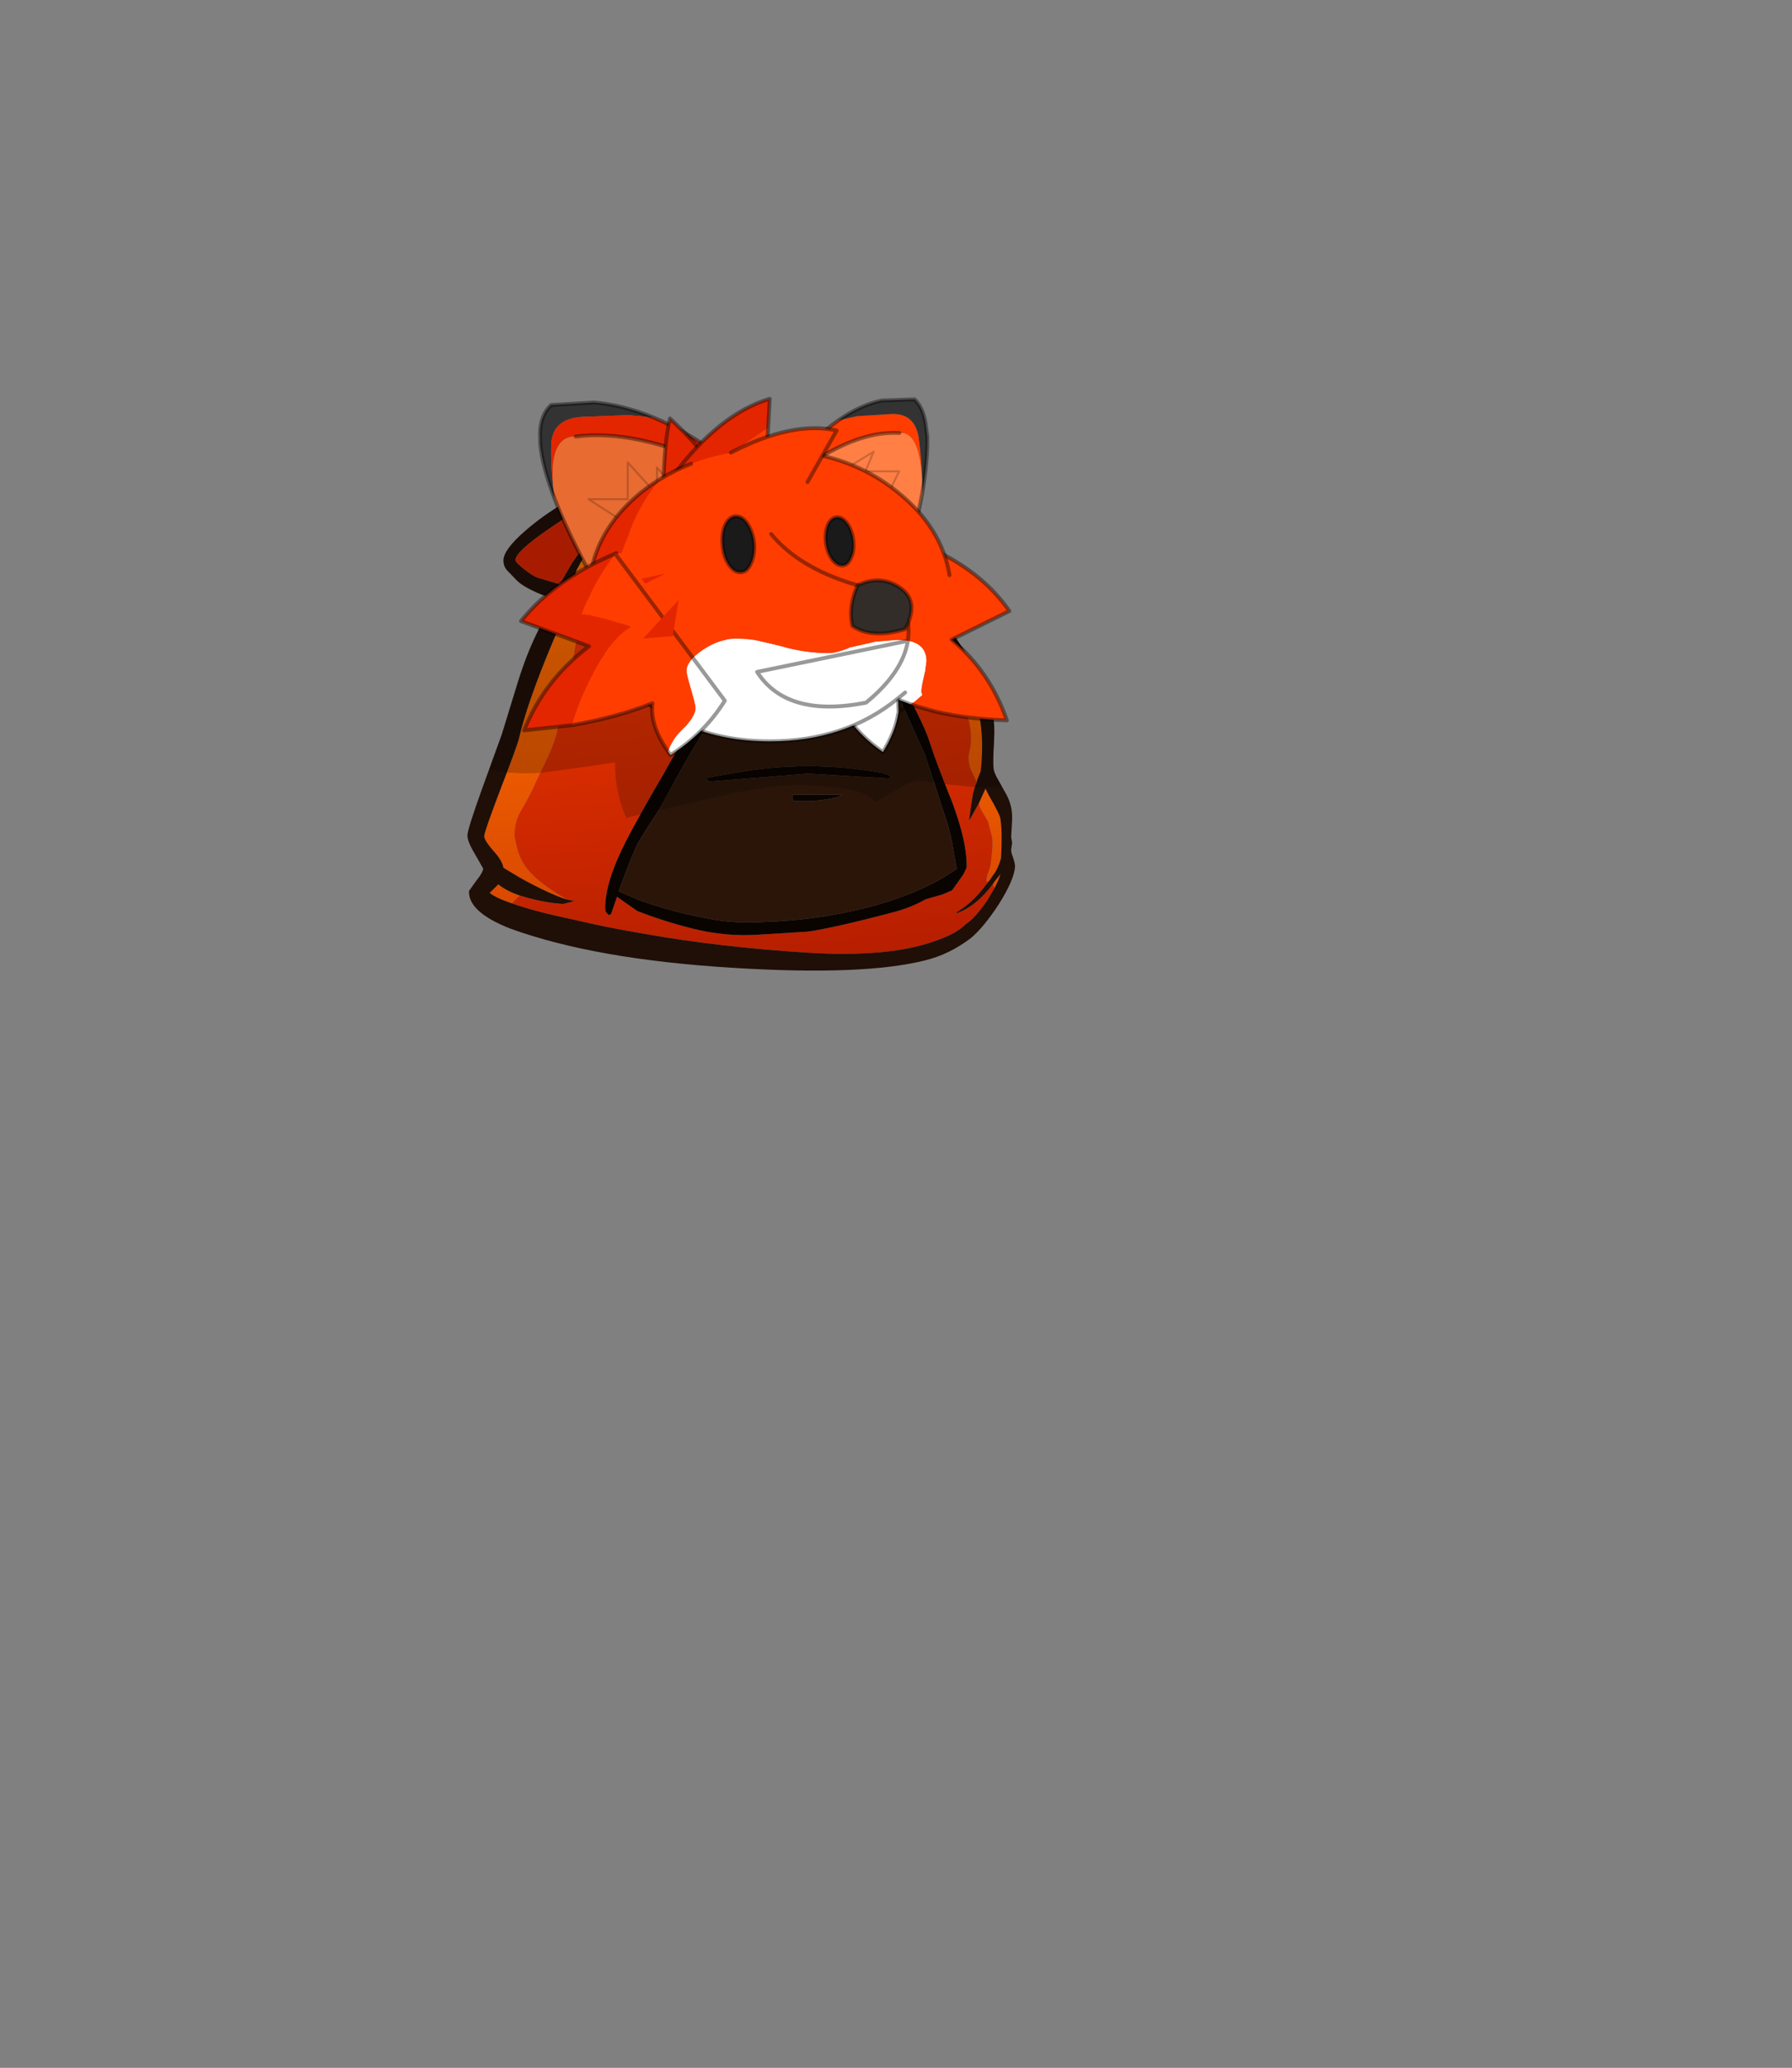 <?xml version="1.0" encoding="UTF-8" standalone="no"?>
<svg xmlns:xlink="http://www.w3.org/1999/xlink" height="531.5px" width="460.6px" xmlns="http://www.w3.org/2000/svg">
  <rect width="100%" height="100%" fill="#808080" stroke="none"/>
  <g transform="matrix(1.0, 0.0, 0.0, 1.0, 193.65, 334.05)">
    <use height="147.55" transform="matrix(1.0, 0.0, 0.0, 1.0, -73.5, -232.15)" width="140.75" xlink:href="#shape0"/>
  </g>
  <defs>
    <g id="shape0" transform="matrix(1.0, 0.0, 0.0, 1.0, 73.5, 232.15)">
      <path d="M57.4 -133.0 L56.55 -134.85 Q54.8 -138.05 55.5 -140.8 57.0 -146.4 53.3 -154.9 51.6 -159.05 46.3 -168.0 41.5 -175.9 38.35 -179.75 L33.6 -184.2 33.5 -184.3 32.2 -185.45 Q29.35 -188.05 28.0 -189.7 L27.75 -189.9 25.3 -192.1 Q21.45 -195.3 15.25 -198.4 L7.2 -201.75 7.2 -201.8 1.4 -203.45 Q-9.4 -206.3 -12.5 -206.3 L-21.4 -205.55 -21.8 -205.55 -22.55 -205.5 -24.15 -205.25 -27.4 -204.75 -27.4 -204.9 Q-19.35 -209.0 -12.85 -210.55 L-5.75 -209.7 -1.85 -208.15 Q20.8 -201.55 33.75 -188.15 41.65 -179.9 53.25 -161.65 60.15 -152.2 58.45 -136.0 L58.45 -135.9 57.55 -133.65 57.4 -133.0 M-42.0 -193.9 Q-41.0 -194.55 -40.1 -194.55 L-38.65 -193.65 -38.6 -193.65 -38.6 -193.6 Q-38.8 -191.85 -42.9 -178.9 -45.9 -169.15 -46.3 -164.25 L-46.4 -164.2 -46.8 -161.9 Q-48.1 -155.4 -50.45 -146.1 -50.95 -143.55 -52.85 -139.4 L-55.85 -133.15 Q-57.15 -130.05 -60.1 -125.0 -61.15 -123.05 -61.4 -120.0 L-61.4 -118.95 -60.65 -115.7 Q-59.75 -112.55 -57.8 -110.35 -55.05 -107.0 -47.95 -102.85 -52.2 -104.15 -59.75 -108.3 L-64.25 -111.0 Q-64.55 -112.85 -66.7 -115.2 -69.2 -118.05 -69.2 -119.15 -69.1 -120.45 -65.05 -131.1 -60.75 -142.25 -60.25 -144.3 -58.2 -153.35 -51.45 -169.4 L-50.7 -171.1 -48.5 -178.85 -45.4 -187.65 -45.25 -187.9 -42.0 -193.9 M-60.1 -103.9 Q-60.35 -103.5 -60.75 -103.25 L-62.05 -101.85 Q-66.2 -103.25 -67.8 -104.55 L-65.55 -106.75 Q-63.6 -105.1 -60.1 -103.9 M61.95 -105.75 L61.55 -106.85 62.1 -107.65 63.5 -109.35 Q63.1 -107.9 61.95 -105.75 M60.5 -107.5 L59.9 -107.5 60.0 -108.8 Q60.9 -111.05 61.05 -112.35 L61.4 -115.85 Q61.55 -118.05 61.3 -119.05 L60.3 -122.9 58.75 -125.55 Q58.1 -126.55 57.95 -127.6 L58.95 -129.8 59.65 -131.35 60.55 -129.55 Q63.35 -124.75 63.5 -123.55 64.0 -120.1 63.65 -113.45 62.85 -110.75 61.85 -109.45 L60.5 -107.5" fill="url(#gradient0)" fill-rule="evenodd" stroke="none"/>
      <path d="M-27.4 -204.75 L-24.15 -205.25 -22.55 -205.5 -21.8 -205.55 -21.4 -205.55 -12.5 -206.3 Q-9.4 -206.3 1.4 -203.45 L7.2 -201.8 7.2 -201.75 15.25 -198.4 Q21.45 -195.3 25.3 -192.1 L27.75 -189.9 28.0 -189.7 Q29.35 -188.05 32.2 -185.45 L33.5 -184.3 33.6 -184.2 38.35 -179.75 Q41.5 -175.9 46.3 -168.0 51.6 -159.05 53.3 -154.9 57.0 -146.4 55.5 -140.8 54.8 -138.05 56.55 -134.85 L57.4 -133.0 Q56.5 -130.95 56.15 -128.35 L55.45 -123.35 55.6 -123.35 57.95 -127.6 Q58.1 -126.55 58.75 -125.55 L60.3 -122.9 61.3 -119.05 Q61.55 -118.05 61.4 -115.85 L61.05 -112.35 Q60.9 -111.05 60.0 -108.8 L59.9 -107.5 60.5 -107.5 57.9 -104.3 Q55.25 -101.35 52.1 -99.5 L52.35 -99.35 Q57.4 -101.2 61.55 -106.85 L61.95 -105.75 60.1 -102.6 Q56.8 -97.85 54.6 -96.55 52.25 -94.05 46.45 -92.1 34.8 -87.95 14.45 -89.15 -8.45 -90.55 -28.15 -94.05 -38.25 -95.75 -46.3 -97.7 -56.4 -99.8 -62.05 -101.85 L-60.75 -103.25 Q-60.35 -103.5 -60.1 -103.9 L-57.9 -103.25 Q-53.3 -102.0 -48.9 -101.7 L-46.05 -102.45 -47.95 -102.85 Q-55.05 -107.0 -57.8 -110.35 -59.75 -112.55 -60.65 -115.7 L-61.4 -118.95 -61.4 -120.0 Q-61.15 -123.05 -60.1 -125.0 -57.15 -130.05 -55.85 -133.15 L-52.85 -139.4 Q-50.95 -143.55 -50.45 -146.1 -48.1 -155.4 -46.8 -161.9 L-46.4 -164.2 -46.3 -164.25 Q-45.9 -169.15 -42.9 -178.9 -38.8 -191.85 -38.6 -193.6 L-38.6 -193.65 -38.65 -193.65 -40.1 -194.55 Q-41.0 -194.55 -42.0 -193.9 L-41.0 -195.7 Q-35.7 -200.65 -27.65 -204.75 L-27.4 -204.75 M1.4 -169.05 L0.95 -169.3 -1.5 -167.1 Q-4.5 -166.3 -4.5 -164.65 L-4.35 -163.95 -6.5 -161.1 -12.75 -152.6 Q-20.5 -140.0 -22.95 -135.35 -29.45 -124.25 -32.55 -118.25 -38.1 -107.5 -38.1 -100.7 L-38.0 -99.75 -37.2 -98.85 -36.6 -99.1 -35.05 -103.55 -31.15 -100.8 -29.85 -99.9 Q-23.2 -97.3 -16.1 -95.5 -7.2 -93.15 1.9 -93.85 L14.05 -94.6 Q21.2 -95.65 36.6 -99.75 40.7 -100.9 44.25 -102.9 L48.6 -104.15 51.05 -105.2 53.9 -109.2 54.8 -111.05 54.8 -111.8 Q54.8 -117.9 51.1 -127.85 46.8 -138.5 45.35 -143.15 44.5 -145.95 41.9 -151.15 38.55 -157.75 38.1 -158.9 L34.6 -166.8 Q35.25 -167.25 35.25 -168.0 35.25 -169.05 34.35 -169.3 L33.2 -169.45 32.45 -170.8 Q31.0 -173.2 29.6 -173.15 30.0 -171.75 30.9 -169.65 L26.7 -169.7 24.65 -169.45 2.5 -167.9 1.25 -167.75 1.6 -168.4 1.4 -169.05 M-55.75 -112.35 L-55.7 -112.3 -55.6 -112.35 -55.75 -112.35" fill="url(#gradient1)" fill-rule="evenodd" stroke="none"/>
      <path d="M57.4 -133.0 L57.55 -133.65 58.45 -135.9 58.45 -136.0 Q60.15 -152.2 53.25 -161.65 41.65 -179.9 33.75 -188.15 20.8 -201.55 -1.85 -208.15 L-5.75 -209.7 -12.85 -210.55 -13.95 -210.55 -20.65 -209.9 -20.4 -209.95 -21.45 -209.9 -22.1 -209.8 -25.55 -209.15 -34.5 -206.6 Q-40.55 -204.5 -41.35 -204.35 -44.85 -203.5 -52.85 -197.9 -61.15 -192.2 -61.15 -190.1 -61.15 -189.5 -58.85 -187.7 -56.6 -185.95 -55.5 -185.6 L-49.8 -183.9 -49.55 -184.3 -47.6 -187.7 -46.4 -189.7 -45.4 -191.15 -40.8 -196.7 -40.55 -196.95 -41.0 -195.7 -42.0 -193.9 -45.25 -187.9 -45.4 -187.65 -48.5 -178.85 -50.7 -171.1 -51.45 -169.4 Q-58.2 -153.35 -60.25 -144.3 -60.75 -142.25 -65.05 -131.1 -69.1 -120.45 -69.2 -119.15 -69.2 -118.05 -66.7 -115.2 -64.55 -112.85 -64.25 -111.0 L-59.75 -108.3 Q-52.2 -104.15 -47.95 -102.85 L-46.05 -102.45 -48.9 -101.7 Q-53.3 -102.0 -57.9 -103.25 L-60.1 -103.9 Q-63.6 -105.1 -65.55 -106.75 L-67.8 -104.55 Q-66.2 -103.25 -62.05 -101.85 -56.4 -99.8 -46.3 -97.7 -38.25 -95.75 -28.15 -94.05 -8.45 -90.55 14.45 -89.15 34.8 -87.95 46.45 -92.1 52.25 -94.05 54.6 -96.55 56.8 -97.85 60.1 -102.6 L61.95 -105.75 Q63.1 -107.9 63.5 -109.35 L62.1 -107.65 61.55 -106.85 Q57.4 -101.2 52.35 -99.35 L52.1 -99.5 Q55.25 -101.35 57.9 -104.3 L60.5 -107.5 61.85 -109.45 Q62.85 -110.75 63.65 -113.45 64.0 -120.1 63.5 -123.55 63.35 -124.75 60.55 -129.55 L59.65 -131.35 58.95 -129.8 57.95 -127.6 55.6 -123.35 55.45 -123.35 56.15 -128.35 Q56.5 -130.95 57.4 -133.0 M61.55 -150.1 Q62.1 -147.7 61.85 -143.55 61.55 -138.5 61.7 -136.9 61.7 -135.6 63.0 -133.45 L64.9 -130.05 Q66.6 -127.05 66.5 -123.55 L66.25 -118.9 66.5 -117.4 66.25 -115.65 Q66.25 -114.8 66.65 -113.9 67.25 -112.2 67.25 -111.3 67.0 -107.8 62.95 -101.45 59.1 -95.6 55.85 -92.9 50.4 -88.75 44.1 -87.2 28.2 -83.2 -5.35 -85.3 -40.7 -87.45 -62.55 -95.4 -73.35 -99.65 -73.1 -105.05 L-71.25 -107.65 Q-69.55 -109.75 -69.45 -110.8 L-71.5 -114.4 Q-73.6 -117.9 -73.5 -119.35 -73.5 -120.9 -69.55 -131.85 L-64.65 -145.35 -60.65 -158.4 Q-58.3 -165.95 -55.7 -171.2 -54.05 -174.5 -51.55 -180.3 -53.15 -180.65 -55.7 -181.75 -59.35 -183.4 -60.8 -184.85 L-63.4 -187.55 Q-64.25 -188.6 -64.25 -190.0 -64.25 -192.75 -58.6 -197.65 -54.3 -201.4 -48.85 -204.65 -46.0 -206.6 -36.3 -209.95 -22.1 -214.95 -11.05 -214.95 -4.6 -214.95 -2.55 -213.65 15.75 -209.3 24.15 -203.5 26.6 -201.8 37.25 -190.9 41.85 -186.5 47.1 -177.95 54.35 -166.3 56.0 -164.2 59.35 -159.55 61.55 -150.1 M-55.75 -112.35 L-55.6 -112.35 -55.7 -112.3 -55.75 -112.35" fill="#1f0f07" fill-rule="evenodd" stroke="none"/>
      <path d="M8.2 -164.9 L14.85 -165.25 31.15 -166.05 32.45 -166.15 32.95 -165.0 36.6 -156.7 Q37.6 -154.25 40.35 -148.35 L44.1 -140.05 49.55 -123.35 Q50.7 -119.95 51.5 -114.95 L52.25 -110.75 Q43.45 -104.45 28.9 -100.7 15.9 -97.45 1.9 -97.05 -4.85 -96.65 -11.6 -97.95 -21.05 -99.65 -29.85 -102.9 L-30.6 -103.25 -34.6 -104.95 Q-32.55 -110.9 -30.1 -116.45 -29.45 -118.05 -24.9 -124.9 -23.0 -127.95 -20.0 -133.7 -14.4 -144.05 -5.5 -157.35 L-1.5 -163.35 -1.0 -163.6 1.0 -164.4 8.2 -164.9 M33.1 -135.4 Q14.05 -138.85 -4.85 -135.4 L-12.25 -134.1 -11.45 -133.15 14.05 -135.2 34.75 -133.95 35.4 -134.6 33.1 -135.4 M10.2 -128.25 Q15.9 -127.75 21.55 -129.15 22.2 -129.4 22.75 -129.8 L10.0 -129.8 10.2 -128.25" fill="#2b1509" fill-rule="evenodd" stroke="none"/>
      <path d="M1.4 -169.05 L1.6 -168.4 1.25 -167.75 2.5 -167.9 24.65 -169.45 26.7 -169.7 30.9 -169.65 Q30.0 -171.75 29.6 -173.15 31.0 -173.2 32.45 -170.8 L33.2 -169.45 34.35 -169.3 Q35.25 -169.05 35.25 -168.0 35.25 -167.25 34.6 -166.8 L38.1 -158.9 Q38.55 -157.75 41.9 -151.15 44.5 -145.95 45.35 -143.15 46.8 -138.5 51.1 -127.85 54.8 -117.9 54.8 -111.8 L54.8 -111.05 53.9 -109.2 51.05 -105.2 48.6 -104.15 44.25 -102.9 Q40.7 -100.9 36.6 -99.75 21.2 -95.65 14.05 -94.6 L1.9 -93.85 Q-7.2 -93.15 -16.1 -95.5 -23.2 -97.3 -29.85 -99.9 L-31.15 -100.8 -35.05 -103.55 -36.6 -99.1 -37.2 -98.85 -38.0 -99.75 -38.1 -100.7 Q-38.1 -107.5 -32.55 -118.25 -29.45 -124.25 -22.95 -135.35 -20.5 -140.0 -12.75 -152.6 L-6.5 -161.1 -4.35 -163.95 -4.5 -164.65 Q-4.5 -166.3 -1.5 -167.1 L0.95 -169.3 1.4 -169.05 M8.2 -164.9 L1.0 -164.4 -1.0 -163.6 -1.5 -163.35 -5.5 -157.35 Q-14.4 -144.05 -20.0 -133.7 -23.0 -127.95 -24.9 -124.9 -29.45 -118.05 -30.1 -116.45 -32.55 -110.9 -34.6 -104.95 L-30.6 -103.25 -29.85 -102.9 Q-21.05 -99.65 -11.6 -97.95 -4.85 -96.65 1.9 -97.05 15.9 -97.45 28.9 -100.7 43.45 -104.45 52.25 -110.75 L51.5 -114.95 Q50.7 -119.95 49.55 -123.35 L44.1 -140.05 40.35 -148.35 Q37.6 -154.25 36.6 -156.7 L32.95 -165.0 32.45 -166.15 31.15 -166.05 14.85 -165.25 8.2 -164.9 M33.1 -135.4 L35.4 -134.6 34.75 -133.95 14.05 -135.2 -11.45 -133.15 -12.25 -134.1 -4.85 -135.4 Q14.05 -138.85 33.1 -135.4 M10.2 -128.25 L10.0 -129.8 22.75 -129.8 Q22.2 -129.4 21.55 -129.15 15.9 -127.75 10.2 -128.25" fill="#0a0401" fill-rule="evenodd" stroke="none"/>
      <path d="M-12.85 -210.55 Q-19.35 -209.0 -27.4 -204.9 L-27.65 -204.75 Q-35.7 -200.65 -41.0 -195.7 L-40.55 -196.95 -40.8 -196.7 -45.4 -191.15 -46.4 -189.7 -47.6 -187.7 -49.55 -184.3 -49.8 -183.9 -55.5 -185.6 Q-56.6 -185.95 -58.85 -187.7 -61.15 -189.5 -61.15 -190.1 -61.15 -192.2 -52.85 -197.9 -44.85 -203.5 -41.35 -204.35 -40.55 -204.5 -34.5 -206.6 L-25.55 -209.15 -22.1 -209.8 -21.45 -209.9 -20.4 -209.95 -20.65 -209.9 -13.95 -210.55 -12.85 -210.55" fill="#d12300" fill-rule="evenodd" stroke="none"/>
      <path d="M-27.4 -204.9 L-27.4 -204.75 -27.65 -204.75 -27.4 -204.9" fill="#ff6e00" fill-rule="evenodd" stroke="none"/>
      <path d="M61.55 -150.1 Q62.1 -147.7 61.85 -143.55 61.55 -138.5 61.7 -136.9 61.7 -135.6 63.0 -133.45 L63.75 -132.1 59.35 -131.6 56.9 -131.75 49.25 -132.5 49.0 -132.55 46.45 -132.9 44.35 -133.15 42.9 -133.4 Q40.5 -133.2 38.65 -132.1 L31.5 -127.95 Q29.55 -129.95 27.0 -130.6 16.5 -133.0 4.5 -131.9 L-5.5 -130.15 -32.7 -123.85 Q-35.7 -130.7 -35.55 -138.1 L-44.45 -136.8 -54.7 -135.4 -58.8 -135.25 -63.35 -135.5 -66.7 -136.05 -67.9 -136.3 -64.65 -145.35 -60.65 -158.4 Q-58.3 -165.95 -55.7 -171.2 -54.05 -174.5 -51.55 -180.3 -53.15 -180.65 -55.7 -181.75 -59.35 -183.4 -60.8 -184.85 L-63.4 -187.55 Q-64.25 -188.6 -64.25 -190.0 -64.25 -192.75 -58.6 -197.65 -54.3 -201.4 -48.85 -204.65 -46.0 -206.6 -36.3 -209.95 -22.1 -214.95 -11.05 -214.95 -4.6 -214.95 -2.55 -213.65 15.75 -209.3 24.15 -203.5 26.6 -201.8 37.25 -190.9 41.85 -186.5 47.1 -177.95 54.35 -166.3 56.0 -164.2 59.35 -159.55 61.55 -150.1" fill="#000000" fill-opacity="0.2" fill-rule="evenodd" stroke="none"/>
      <path d="M21.9 -226.05 L26.7 -227.1 35.65 -227.65 Q41.5 -227.8 42.5 -221.55 43.2 -216.35 43.4 -210.05 42.75 -222.5 38.25 -222.75 L37.5 -222.75 Q25.8 -223.5 10.55 -211.95 L9.75 -214.45 Q15.85 -221.8 21.9 -226.05" fill="#ff3d00" fill-rule="evenodd" stroke="none"/>
      <path d="M43.4 -210.05 Q43.2 -216.35 42.5 -221.55 41.5 -227.8 35.65 -227.65 L26.7 -227.1 21.9 -226.05 Q27.5 -229.95 32.95 -231.1 L41.45 -231.4 Q43.8 -229.1 44.35 -224.5 L44.7 -221.8 Q44.85 -215.95 43.4 -207.3 L43.4 -210.05" fill="#333333" fill-rule="evenodd" stroke="none"/>
      <path d="M10.55 -211.95 Q25.8 -223.5 37.5 -222.75 L38.25 -222.75 Q42.75 -222.5 43.4 -210.05 L43.4 -207.3 Q41.9 -199.0 38.8 -188.15 27.5 -186.45 20.4 -194.65 13.8 -202.5 10.55 -211.95 M33.7 -205.25 L37.45 -212.9 28.8 -212.9 30.9 -217.95 21.3 -212.1 30.9 -217.95 28.8 -212.9 37.45 -212.9 33.7 -205.25" fill="#ff7f45" fill-rule="evenodd" stroke="none"/>
      <path d="M21.9 -226.05 Q15.85 -221.8 9.75 -214.45 L10.55 -211.95 Q25.8 -223.5 37.5 -222.75 M43.4 -207.3 Q44.85 -215.95 44.7 -221.8 L44.35 -224.5 Q43.8 -229.1 41.45 -231.4 L32.95 -231.1 Q27.5 -229.95 21.9 -226.05 M10.55 -211.95 Q13.8 -202.5 20.4 -194.65 27.5 -186.45 38.8 -188.15 41.9 -199.0 43.4 -207.3" fill="none" stroke="#000000" stroke-linecap="round" stroke-linejoin="round" stroke-opacity="0.4" stroke-width="1.0"/>
      <path d="M21.3 -212.1 L30.9 -217.95 28.8 -212.9 37.45 -212.9 33.7 -205.25" fill="none" stroke="#000000" stroke-linecap="round" stroke-linejoin="round" stroke-opacity="0.2" stroke-width="0.5"/>
      <path d="M40.35 -153.05 Q41.6 -153.75 42.0 -154.2 L43.4 -155.4 43.15 -156.2 Q43.15 -157.35 43.8 -160.1 L44.1 -161.45 44.45 -164.1 Q44.45 -168.5 39.7 -169.35 L37.05 -169.55 31.4 -169.1 30.6 -168.9 24.8 -167.6 24.15 -167.3 21.15 -166.3 Q21.4 -174.6 23.1 -183.5 31.5 -191.0 45.1 -193.3 58.55 -187.4 65.8 -177.0 L50.95 -169.65 Q60.75 -161.6 65.15 -148.9 55.3 -149.2 47.05 -151.1 43.55 -152.0 40.35 -153.05" fill="#ff3d00" fill-rule="evenodd" stroke="none"/>
      <path d="M21.15 -166.3 L24.15 -167.3 24.8 -167.6 30.6 -168.9 31.4 -169.1 37.05 -169.55 39.7 -169.35 Q44.45 -168.5 44.45 -164.1 L44.1 -161.45 43.8 -160.1 Q43.15 -157.35 43.15 -156.2 L43.4 -155.4 42.0 -154.2 Q41.6 -153.75 40.35 -153.05 L37.2 -154.25 37.3 -151.1 37.2 -150.6 Q36.55 -146.05 33.3 -140.75 25.95 -145.7 21.45 -153.95 20.9 -159.95 21.15 -166.3" fill="#ffffff" fill-rule="evenodd" stroke="none"/>
      <path d="M40.35 -153.05 Q43.55 -152.0 47.05 -151.1 55.3 -149.2 65.15 -148.9 60.75 -161.6 50.95 -169.65 L65.8 -177.0 Q58.55 -187.4 45.1 -193.3 M21.45 -153.95 Q25.95 -145.7 33.3 -140.75 36.55 -146.05 37.2 -150.6 M37.3 -151.1 L37.2 -154.25 40.35 -153.05 Z" fill="none" stroke="#000000" stroke-linecap="round" stroke-linejoin="round" stroke-opacity="0.4" stroke-width="1.0"/>
      <path d="M-51.05 -205.75 Q-54.3 -214.2 -54.8 -220.0 L-54.85 -222.75 Q-54.7 -227.5 -52.0 -229.95 L-40.95 -230.6 Q-33.6 -230.0 -25.7 -226.75 L-32.15 -227.35 -43.95 -226.9 Q-51.6 -226.45 -51.95 -220.0 -52.15 -214.8 -51.45 -208.6 L-51.05 -205.75" fill="#333333" fill-rule="evenodd" stroke="none"/>
      <path d="M-51.45 -208.6 Q-52.15 -214.8 -51.95 -220.0 -51.6 -226.45 -43.95 -226.9 L-32.15 -227.35 -25.7 -226.75 Q-17.2 -223.25 -8.2 -216.6 L-8.85 -214.05 Q-30.4 -223.85 -45.65 -221.85 L-46.65 -221.8 Q-52.5 -221.0 -51.45 -208.6" fill="#e32600" fill-rule="evenodd" stroke="none"/>
      <path d="M-51.05 -205.75 L-51.45 -208.6 Q-52.5 -221.0 -46.65 -221.8 L-45.65 -221.85 Q-30.4 -223.85 -8.85 -214.05 -11.75 -204.3 -19.25 -195.7 -27.3 -186.85 -42.3 -187.25 -47.95 -197.7 -51.05 -205.75 M-19.25 -207.55 L-24.8 -213.9 -24.8 -206.9 -32.3 -215.2 -32.3 -205.75 -42.4 -205.75 -32.3 -199.25 -42.4 -205.75 -32.3 -205.75 -32.3 -215.2 -24.8 -206.9 -24.8 -213.9 -19.25 -207.55" fill="#e86b32" fill-rule="evenodd" stroke="none"/>
      <path d="M-25.7 -226.75 Q-33.6 -230.0 -40.95 -230.6 L-52.0 -229.95 Q-54.7 -227.5 -54.85 -222.75 L-54.8 -220.0 Q-54.3 -214.2 -51.05 -205.75 -47.95 -197.7 -42.3 -187.25 -27.3 -186.85 -19.25 -195.7 -11.75 -204.3 -8.85 -214.05 -30.4 -223.85 -45.65 -221.85 M-25.7 -226.75 Q-17.2 -223.25 -8.2 -216.6 L-8.85 -214.05" fill="none" stroke="#000000" stroke-linecap="round" stroke-linejoin="round" stroke-opacity="0.4" stroke-width="1.0"/>
      <path d="M-32.3 -199.25 L-42.4 -205.75 -32.3 -205.75 -32.3 -215.2 -24.8 -206.9 -24.8 -213.9 -19.25 -207.55" fill="none" stroke="#000000" stroke-linecap="round" stroke-linejoin="round" stroke-opacity="0.2" stroke-width="0.5"/>
      <path d="M-10.1 -213.9 Q-12.35 -211.4 -15.5 -209.7 -20.4 -207.0 -23.15 -207.8 -23.0 -220.0 -21.45 -226.5 -15.35 -220.9 -10.1 -213.9" fill="#e32600" fill-rule="evenodd" stroke="none"/>
      <path d="M-23.15 -207.8 Q-23.0 -220.0 -21.45 -226.5 -15.35 -220.9 -10.1 -213.9" fill="none" stroke="#000000" stroke-linecap="round" stroke-linejoin="round" stroke-opacity="0.4" stroke-width="1.0"/>
      <path d="M-19.85 -212.85 L-11.95 -214.7 Q-8.5 -215.6 -2.7 -219.65 L3.8 -224.15 2.8 -206.25 -8.9 -205.75 Q-18.45 -206.8 -21.45 -210.7 L-19.85 -212.85" fill="#ff3d00" fill-rule="evenodd" stroke="none"/>
      <path d="M3.8 -224.15 L-2.7 -219.65 Q-8.5 -215.6 -11.95 -214.7 L-19.85 -212.85 Q-8.25 -227.9 4.2 -231.55 L3.8 -224.15" fill="#e32600" fill-rule="evenodd" stroke="none"/>
      <path d="M3.8 -224.15 L4.2 -231.55 Q-8.25 -227.9 -19.85 -212.85 L-21.45 -210.7 M2.8 -206.25 L3.8 -224.15 Z" fill="none" stroke="#000000" stroke-linecap="round" stroke-linejoin="round" stroke-opacity="0.4" stroke-width="1.0"/>
      <path d="M16.75 -217.15 Q28.25 -214.7 37.1 -207.55 48.45 -198.4 50.4 -186.2 50.8 -183.65 50.8 -181.0 50.8 -170.05 44.1 -161.45 L44.45 -164.1 Q44.45 -169.55 37.05 -169.55 L31.4 -169.1 30.6 -168.9 24.8 -167.6 24.15 -167.3 Q21.15 -166.15 19.45 -166.15 13.1 -166.15 7.05 -167.95 0.95 -169.9 -4.5 -169.9 -8.6 -169.9 -12.9 -167.05 -17.15 -164.2 -17.15 -161.65 -17.15 -160.7 -16.0 -156.85 -14.85 -152.95 -14.85 -152.05 -14.85 -150.25 -17.2 -147.6 -23.4 -150.2 -28.8 -154.5 -42.3 -165.4 -42.3 -181.0 -42.3 -184.4 -41.65 -187.65 L-40.45 -188.0 -35.05 -188.8 -33.6 -192.65 -32.15 -196.3 Q-30.4 -201.6 -27.15 -206.55 -25.55 -209.1 -23.65 -211.1 -20.0 -213.3 -16.0 -214.85 -6.8 -218.45 4.2 -218.45 10.8 -218.45 16.75 -217.15" fill="#ff3d00" fill-rule="evenodd" stroke="none"/>
      <path d="M44.1 -161.45 Q41.9 -158.65 39.0 -156.05 L37.1 -154.5 Q23.6 -143.5 4.2 -143.5 -7.55 -143.5 -17.2 -147.6 -14.85 -150.25 -14.85 -152.05 -14.85 -152.95 -16.0 -156.85 -17.15 -160.7 -17.15 -161.65 -17.15 -164.2 -12.9 -167.05 -8.6 -169.9 -4.5 -169.9 0.95 -169.9 7.05 -167.95 13.1 -166.15 19.45 -166.15 21.15 -166.15 24.15 -167.3 L24.8 -167.6 30.6 -168.9 31.4 -169.1 37.05 -169.55 Q44.45 -169.55 44.45 -164.1 L44.1 -161.45" fill="#ffffff" fill-rule="evenodd" stroke="none"/>
      <path d="M-41.65 -187.65 Q-39.3 -199.0 -28.8 -207.55 -26.35 -209.5 -23.65 -211.1 -25.55 -209.1 -27.15 -206.55 -30.4 -201.6 -32.15 -196.3 L-33.6 -192.65 -35.05 -188.8 -40.45 -188.0 -41.65 -187.65" fill="#e32600" fill-rule="evenodd" stroke="none"/>
      <path d="M16.75 -217.15 Q28.25 -214.7 37.1 -207.55 48.45 -198.4 50.4 -186.2 M39.0 -156.05 L37.1 -154.5 Q23.6 -143.5 4.2 -143.5 -7.55 -143.5 -17.2 -147.6 -23.4 -150.2 -28.8 -154.5 -42.3 -165.4 -42.3 -181.0 -42.3 -184.4 -41.65 -187.65 -39.3 -199.0 -28.8 -207.55 -26.35 -209.5 -23.65 -211.1 -20.0 -213.3 -16.0 -214.85" fill="none" stroke="#000000" stroke-linecap="round" stroke-linejoin="round" stroke-opacity="0.4" stroke-width="1.0"/>
      <path d="M39.7 -169.35 L37.05 -169.55 31.4 -169.1 30.6 -168.9 24.8 -167.6 24.15 -167.3 Q21.15 -166.15 19.45 -166.15 13.1 -166.15 7.05 -167.95 L0.85 -169.4 0.85 -170.55 Q1.0 -175.95 1.6 -181.05 2.5 -189.1 4.55 -196.8 14.2 -185.05 37.2 -181.3 40.6 -175.2 39.7 -169.35" fill="#ff3d00" fill-rule="evenodd" stroke="none"/>
      <path d="M0.85 -169.4 L7.05 -167.95 Q13.1 -166.15 19.45 -166.15 21.15 -166.15 24.15 -167.3 L24.8 -167.6 30.6 -168.9 31.4 -169.1 37.05 -169.55 39.7 -169.35 Q38.4 -161.2 28.95 -153.45 8.6 -149.45 0.95 -161.35 L0.85 -169.4" fill="#ffffff" fill-rule="evenodd" stroke="none"/>
      <path d="M39.7 -169.35 Q40.6 -175.2 37.2 -181.3 14.2 -185.05 4.55 -196.8 M0.95 -161.35 Q8.6 -149.45 28.95 -153.45 38.4 -161.2 39.7 -169.35 Z" fill="none" stroke="#000000" stroke-linecap="round" stroke-linejoin="round" stroke-opacity="0.4" stroke-width="1.0"/>
      <path d="M39.0 -172.35 Q30.35 -169.75 25.45 -173.15 24.3 -177.9 26.75 -183.6 32.65 -186.45 37.75 -182.95 42.8 -179.45 39.0 -172.35" fill="#332d29" fill-rule="evenodd" stroke="none"/>
      <path d="M39.0 -172.35 Q30.35 -169.75 25.45 -173.15 24.3 -177.9 26.75 -183.6 32.65 -186.45 37.75 -182.95 42.8 -179.45 39.0 -172.35 Z" fill="none" stroke="#000000" stroke-linecap="round" stroke-linejoin="round" stroke-opacity="0.4" stroke-width="1.0"/>
      <path d="M-0.7 -189.1 Q-1.65 -186.95 -3.35 -186.95 -5.1 -186.95 -6.45 -189.1 -7.75 -191.15 -7.95 -194.2 -8.2 -197.1 -7.2 -199.25 -6.15 -201.35 -4.45 -201.35 -2.7 -201.35 -1.4 -199.25 -0.05 -197.1 0.2 -194.2 0.35 -191.15 -0.7 -189.1" fill="#1a1a1a" fill-rule="evenodd" stroke="none"/>
      <path d="M-0.7 -189.1 Q-1.65 -186.95 -3.35 -186.95 -5.1 -186.95 -6.45 -189.1 -7.75 -191.15 -7.95 -194.2 -8.2 -197.1 -7.2 -199.25 -6.15 -201.35 -4.45 -201.35 -2.7 -201.35 -1.4 -199.25 -0.05 -197.1 0.2 -194.2 0.35 -191.15 -0.7 -189.1 Z" fill="none" stroke="#000000" stroke-linecap="round" stroke-linejoin="round" stroke-opacity="0.4" stroke-width="1.0"/>
      <path d="M25.05 -190.6 Q24.25 -188.7 22.8 -188.7 21.3 -188.7 20.0 -190.6 18.85 -192.4 18.6 -194.9 18.4 -197.45 19.2 -199.3 20.1 -201.1 21.55 -201.1 23.0 -201.1 24.25 -199.3 25.45 -197.45 25.7 -194.9 25.95 -192.4 25.05 -190.6" fill="#1a1a1a" fill-rule="evenodd" stroke="none"/>
      <path d="M25.05 -190.6 Q24.25 -188.7 22.8 -188.7 21.3 -188.7 20.0 -190.6 18.85 -192.4 18.6 -194.9 18.4 -197.45 19.2 -199.3 20.1 -201.1 21.55 -201.1 23.0 -201.1 24.25 -199.3 25.45 -197.45 25.7 -194.9 25.95 -192.4 25.05 -190.6 Z" fill="none" stroke="#000000" stroke-linecap="round" stroke-linejoin="round" stroke-opacity="0.4" stroke-width="1.0"/>
      <path d="M-35.55 -191.75 L-35.25 -191.9 Q-19.2 -190.45 -9.3 -183.4 -7.7 -176.35 -7.1 -169.55 -9.95 -169.0 -12.9 -167.05 -17.15 -164.2 -17.15 -161.65 -17.15 -160.7 -16.0 -156.85 -14.85 -152.95 -14.85 -152.05 -14.85 -150.25 -17.2 -147.6 L-18.7 -146.1 Q-20.8 -144.0 -21.95 -140.9 -26.65 -147.65 -25.95 -153.3 -35.25 -149.6 -46.7 -147.65 -45.1 -153.45 -41.8 -159.9 -36.7 -170.0 -31.5 -172.85 -31.65 -172.85 -31.7 -173.0 L-31.8 -173.15 -38.0 -174.95 Q-42.3 -176.1 -44.2 -176.1 -41.4 -183.75 -35.55 -191.75" fill="#ff3d00" fill-rule="evenodd" stroke="none"/>
      <path d="M-7.1 -169.55 Q-6.45 -161.5 -7.35 -153.95 -12.65 -145.45 -21.3 -140.0 L-21.95 -140.9 Q-20.8 -144.0 -18.7 -146.1 L-17.2 -147.6 Q-14.85 -150.25 -14.85 -152.05 -14.85 -152.95 -16.0 -156.85 -17.15 -160.7 -17.15 -161.65 -17.15 -164.2 -12.9 -167.05 -9.95 -169.0 -7.1 -169.55" fill="#ffffff" fill-rule="evenodd" stroke="none"/>
      <path d="M-46.7 -147.65 L-58.95 -146.3 Q-53.8 -159.25 -42.25 -167.95 L-59.75 -174.4 Q-51.25 -185.05 -35.55 -191.75 -41.4 -183.75 -44.2 -176.1 -42.3 -176.1 -38.0 -174.95 L-31.8 -173.15 -31.7 -173.0 Q-31.65 -172.85 -31.5 -172.85 -36.7 -170.0 -41.8 -159.9 -45.1 -153.45 -46.7 -147.65" fill="#e32600" fill-rule="evenodd" stroke="none"/>
      <path d="M-35.55 -191.75 L-35.25 -191.9 M-7.35 -153.95 Q-12.65 -145.45 -21.3 -140.0 L-21.95 -140.9 Q-26.65 -147.65 -25.95 -153.3 -35.25 -149.6 -46.7 -147.65 L-58.95 -146.3 Q-53.8 -159.25 -42.25 -167.95 L-59.75 -174.4 Q-51.25 -185.05 -35.55 -191.75 Z" fill="none" stroke="#000000" stroke-linecap="round" stroke-linejoin="round" stroke-opacity="0.4" stroke-width="1.0"/>
      <path d="M13.9 -210.15 L10.25 -203.8 6.8 -205.0 Q4.05 -206.3 1.35 -208.35 -5.15 -213.25 -5.8 -217.7 10.05 -225.95 21.4 -223.4 L13.9 -210.15" fill="#ff3d00" fill-rule="evenodd" stroke="none"/>
      <path d="M-5.8 -217.7 Q10.05 -225.95 21.4 -223.4 L13.9 -210.15" fill="none" stroke="#000000" stroke-linecap="round" stroke-linejoin="round" stroke-opacity="0.4" stroke-width="1.0"/>
      <path d="M-28.3 -169.95 L-19.2 -179.9 -20.75 -170.55 -28.3 -169.95" fill="#e32600" fill-rule="evenodd" stroke="none"/>
      <path d="M-28.8 -185.3 L-22.55 -186.65 -27.75 -184.05 -28.8 -185.3" fill="#e32600" fill-rule="evenodd" stroke="none"/>
    </g>
    <linearGradient gradientTransform="matrix(0.0, 0.06, -0.056, 0.0, -34.85, -131.6)" gradientUnits="userSpaceOnUse" id="gradient0" spreadMethod="pad" x1="-819.2" x2="819.2">
      <stop offset="0.008" stop-color="#ff6e00"/>
      <stop offset="1.0" stop-color="#d14000"/>
    </linearGradient>
    <linearGradient gradientTransform="matrix(0.006, 0.076, -0.071, 0.006, 0.05, -147.55)" gradientUnits="userSpaceOnUse" id="gradient1" spreadMethod="pad" x1="-819.2" x2="819.2">
      <stop offset="0.008" stop-color="#ff3d00"/>
      <stop offset="1.0" stop-color="#b51e00"/>
    </linearGradient>
  </defs>
</svg>
